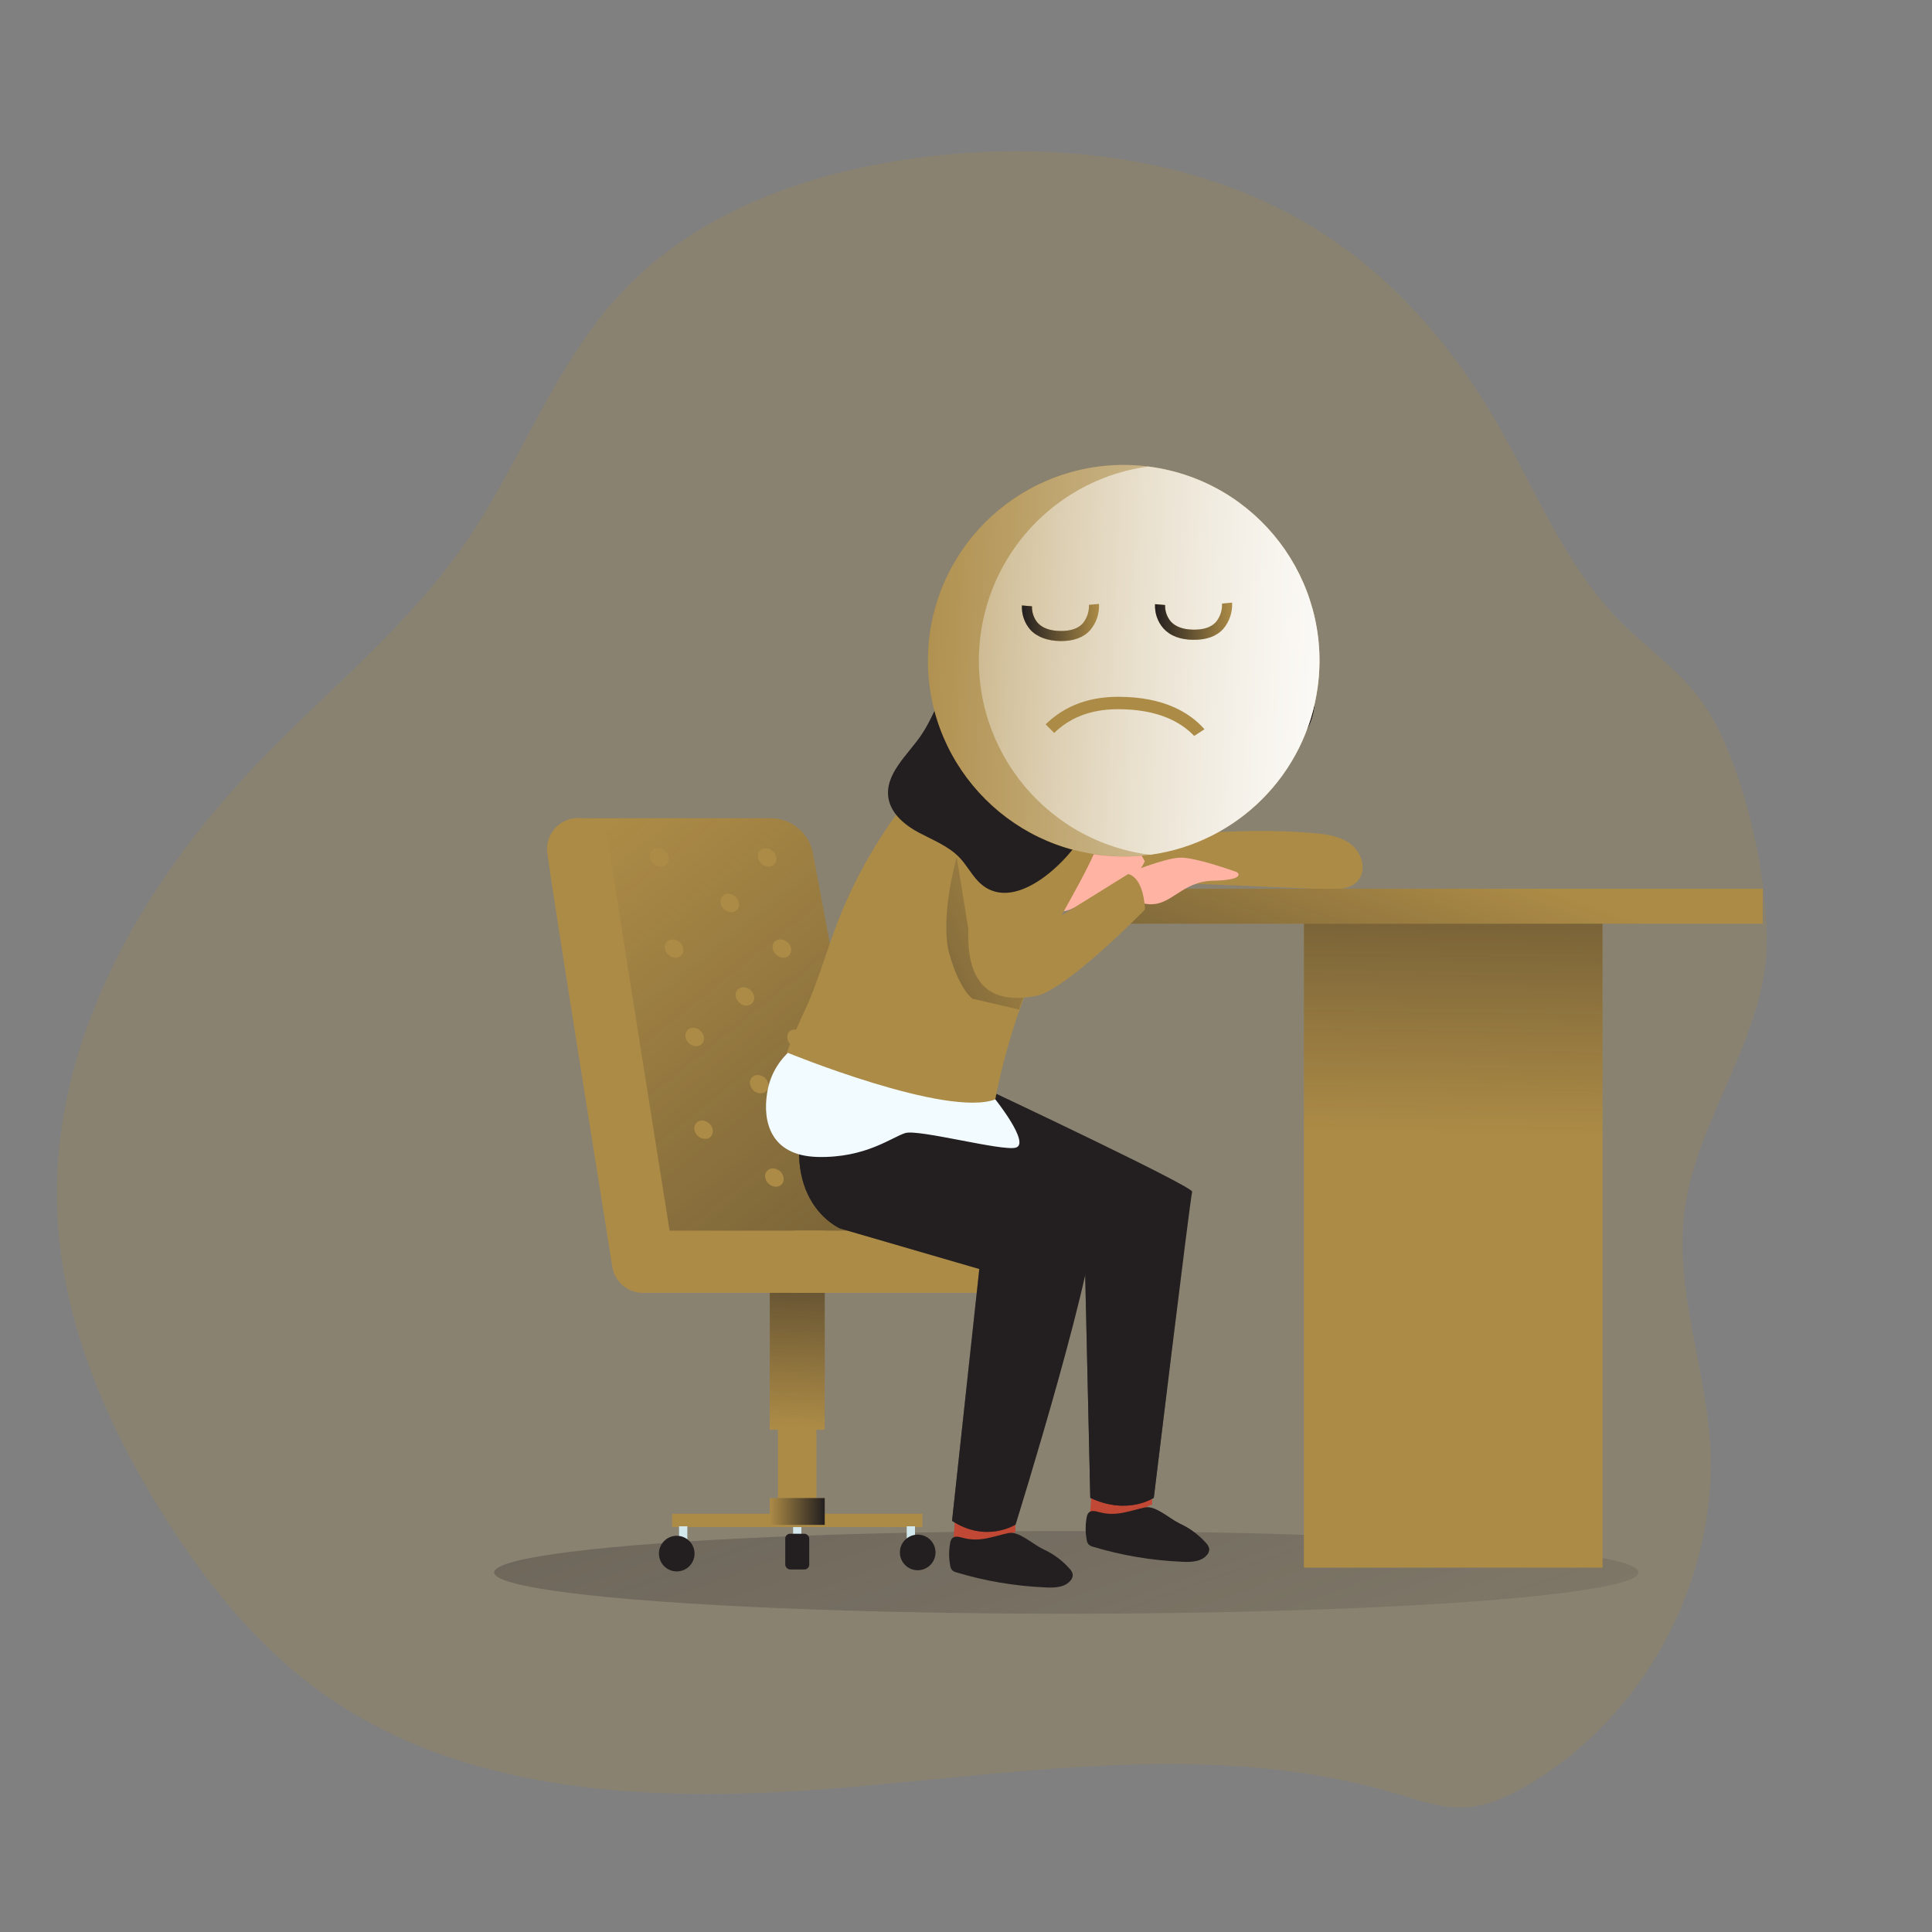 <svg transform="scale(1)" id="_0281_sad_face" xmlns="http://www.w3.org/2000/svg" xmlns:xlink="http://www.w3.org/1999/xlink" viewBox="0 0 500 500" class="show_show__wrapper__graphic__5Waiy "><rect x="0" y="0" width="500" height="500" fill="#808080" stroke="none"/><title>React</title><defs><style>.cls-1{clip-path:url(#clippath);}.cls-2{fill:none;}.cls-2,.cls-3,.cls-4,.cls-5,.cls-6,.cls-7,.cls-8,.cls-9,.cls-10,.cls-11,.cls-12,.cls-13,.cls-14,.cls-15,.cls-16,.cls-17,.cls-18,.cls-19,.cls-20,.cls-21,.cls-22,.cls-23,.cls-24,.cls-25{stroke-width:0px;}.cls-3{fill:url(#linear-gradient);}.cls-4{fill:url(#linear-gradient-11);}.cls-5{fill:url(#linear-gradient-12);}.cls-6{fill:url(#linear-gradient-13);}.cls-7{fill:url(#linear-gradient-10);}.cls-8{fill:url(#linear-gradient-14);}.cls-9{fill:url(#linear-gradient-4);}.cls-10{fill:url(#linear-gradient-2);}.cls-11{fill:url(#linear-gradient-3);}.cls-12{fill:url(#linear-gradient-8);}.cls-13{fill:url(#linear-gradient-9);}.cls-14{fill:url(#linear-gradient-7);}.cls-15{fill:url(#linear-gradient-5);}.cls-16{fill:url(#linear-gradient-6);}.cls-17{isolation:isolate;opacity:.24;}.cls-17,.cls-25{fill:#ac8b46;}.cls-18{fill:#f2fbff;}.cls-19{fill:#26265f;}.cls-20{fill:#231f20;}.cls-21{fill:#d2e8ec;}.cls-22{fill:#c14834;}.cls-23{fill:#b3d8dc;}.cls-24{fill:#ffb4a3;}</style><linearGradient id="linear-gradient" x1="319.31" y1="529.53" x2="93.7" y2="-108.92" gradientUnits="userSpaceOnUse"><stop offset="0" stop-color="#231f20" stop-opacity="0"></stop><stop offset="1" stop-color="#231f20"></stop></linearGradient><linearGradient id="linear-gradient-2" x1="847.56" y1="3844.1" x2="849.97" y2="3994.46" gradientTransform="translate(-471 4137.56) scale(1 -1)" xlink:href="#linear-gradient"></linearGradient><linearGradient id="linear-gradient-3" x1="847.27" y1="3916" x2="797.9" y2="3777.43" gradientTransform="translate(-471 4137.56) scale(1 -1)" xlink:href="#linear-gradient"></linearGradient><linearGradient id="linear-gradient-4" x1="676.75" y1="3768.41" x2="679.03" y2="3839.07" gradientTransform="translate(-471 4137.56) scale(1 -1)" xlink:href="#linear-gradient"></linearGradient><linearGradient id="linear-gradient-5" x1="670.22" y1="3746.4" x2="684.43" y2="3746.4" gradientTransform="translate(-471 4137.56) scale(1 -1)" xlink:href="#linear-gradient"></linearGradient><linearGradient id="linear-gradient-6" x1="644.56" y1="3907.9" x2="858.32" y2="3639.79" gradientTransform="translate(-494.09 4127.61) scale(1 -1)" xlink:href="#linear-gradient"></linearGradient><clipPath id="clippath"><path class="cls-2" d="M149.62,211.76h49.8c5.38,0,9.99,3.83,10.99,9.11l18.42,97.28h-55.56l-23.65-106.39Z"></path></clipPath><linearGradient id="linear-gradient-7" x1="793.11" y1="3818.48" x2="742.84" y2="3788.59" gradientTransform="translate(-494.09 4127.61) scale(1 -1)" xlink:href="#linear-gradient"></linearGradient><linearGradient id="linear-gradient-8" x1="768.13" y1="3802.32" x2="688.42" y2="3772.43" gradientTransform="translate(-494.09 4127.61) scale(1 -1)" xlink:href="#linear-gradient"></linearGradient><linearGradient id="linear-gradient-9" x1="767.1" y1="3894.23" x2="664.29" y2="3845.77" gradientTransform="translate(-494.09 4127.61) scale(1 -1)" xlink:href="#linear-gradient"></linearGradient><linearGradient id="linear-gradient-10" x1="749.84" y1="3903.01" x2="771.13" y2="3927.46" gradientTransform="translate(-494.09 4127.61) scale(1 -1)" xlink:href="#linear-gradient"></linearGradient><linearGradient id="linear-gradient-11" x1="376.68" y1="4079.05" x2="570.06" y2="4096.87" gradientTransform="translate(-687.61 4160.71) rotate(7.67) scale(1 -1)" gradientUnits="userSpaceOnUse"><stop offset="0" stop-color="#fff" stop-opacity="0"></stop><stop offset=".95" stop-color="#fff"></stop></linearGradient><linearGradient id="linear-gradient-12" x1="346.8" y1="4076.57" x2="515" y2="4092.07" xlink:href="#linear-gradient-11"></linearGradient><linearGradient id="linear-gradient-13" x1="-687.48" y1="-1074.86" x2="-667.51" y2="-1074.86" gradientTransform="translate(-358.05 1242.24) rotate(179.44) scale(1 -1)" xlink:href="#linear-gradient"></linearGradient><linearGradient id="linear-gradient-14" x1="-653.03" y1="-1074.86" x2="-633.06" y2="-1074.86" gradientTransform="translate(-358.05 1242.24) rotate(179.44) scale(1 -1)" xlink:href="#linear-gradient"></linearGradient></defs><g id="background"><path class="cls-17" d="M440.01,180.96c-5.87-7.85-14.15-13.48-21.01-20.48-14.06-14.34-21.55-33.66-31.61-51.04-10.58-18.29-24.47-34.93-41.87-46.94-30.37-20.98-69.43-26.39-106.07-21.9-29.12,3.56-58.64,13.75-78.69,35.19-17.45,18.69-25.95,43.91-40.5,64.94-14.98,21.66-35.98,38.31-54.12,57.35-29.57,30.93-52.62,71.21-51.38,114.04.78,28.51,12.38,55.83,27.56,80.02,10.79,17.18,23.69,33.35,40.08,45.32,38.42,28.03,89.88,29.13,137.23,25.08,47.35-4.05,96.15-11.99,141.71,1.65,6.07,1.82,12.25,4.04,18.57,3.53,5.16-.43,9.99-2.65,14.5-5.2,31.21-17.71,50.68-54.16,48.08-89.92-1.4-19.33-8.7-38.34-6.71-57.64,2.53-24.55,20.87-45.67,21.47-70.38.44-18.11-6.51-49.27-17.26-63.62Z"></path></g><ellipse class="cls-3" id="shadow" cx="275.99" cy="406.94" rx="148.1" ry="10.7"></ellipse><g id="character"><rect class="cls-25" x="337.45" y="237.84" width="77.29" height="167.87"></rect><rect class="cls-10" x="337.45" y="237.84" width="77.29" height="167.87"></rect><path class="cls-25" d="M339.67,215.58c3.52.29,7.23.78,10,2.96,2.77,2.17,4.09,6.61,1.82,9.31-1.93,2.33-5.46,2.4-8.5,2.27l-51.47-2.15c-4.18-.17-9.66-3.1-6.2-8,2.22-3.14,8.3-2.67,11.66-3.04,14.18-1.61,28.46-2.52,42.71-1.34Z"></path><path class="cls-24" d="M293.73,218.35c-9.89-1.09-18.8,6.05-19.89,15.95-.04.39-.07.78-.09,1.18,1.14.73,2.64.17,3.87-.4l8.02-3.69c4.21-1.93,8.78-4.23,10.63-8.5"></path><rect class="cls-25" x="287.11" y="230" width="169.08" height="9.06"></rect><rect class="cls-11" x="287.11" y="230" width="169.08" height="9.06"></rect><rect class="cls-21" x="205.26" y="395.1" width="2.14" height="3.43"></rect><rect class="cls-25" x="199.22" y="332.85" width="14.22" height="37.17"></rect><rect class="cls-9" x="199.22" y="332.85" width="14.22" height="37.17"></rect><rect class="cls-25" x="199.22" y="387.69" width="14.22" height="6.95"></rect><rect class="cls-25" x="201.34" y="369.82" width="9.95" height="18.08"></rect><rect class="cls-25" x="173.92" y="391.76" width="64.8" height="3.45"></rect><rect class="cls-15" x="199.22" y="387.69" width="14.22" height="6.95"></rect><rect class="cls-20" x="203.22" y="396.93" width="6.21" height="9.24" rx="1.25" ry="1.25"></rect><rect class="cls-21" x="175.74" y="395" width="2.14" height="4.67"></rect><rect class="cls-21" x="234.66" y="395" width="2.14" height="4.67"></rect><circle class="cls-20" cx="175.14" cy="402.07" r="4.61"></circle><circle class="cls-20" cx="237.5" cy="401.77" r="4.61"></circle><path class="cls-25" d="M149.62,211.76h49.81c5.37,0,9.98,3.83,10.96,9.11l20.16,107.5-57.99-4.83-22.94-111.78Z"></path><path class="cls-16" d="M149.62,211.76h49.81c5.37,0,9.98,3.83,10.96,9.11l20.16,107.5-57.99-4.83-22.94-111.78Z"></path><path class="cls-25" d="M212.04,334.59h-45.63c-3.95,0-7.32-2.86-7.95-6.76-16.88-105.7-16.88-107.21-16.88-108.02-.03-4.45,3.55-8.07,8-8.1,4.25-.03,7.79,3.25,8.09,7.5.51,4.21,9.22,59.17,15.62,99.28h38.77c4.45-.15,8.18,3.33,8.33,7.78s-3.33,8.18-7.78,8.33c-.19,0-.37,0-.56,0ZM157.62,219.27v.54c.06-.09.06-.27,0-.54Z"></path><g class="cls-1"><ellipse class="cls-25" cx="179.79" cy="268.38" rx="2.2" ry="2.59" transform="translate(-139.48 219.17) rotate(-47.42)"></ellipse><ellipse class="cls-25" cx="206.14" cy="268.78" rx="2.19" ry="2.58" transform="translate(-131.2 238.12) rotate(-47.32)"></ellipse><ellipse class="cls-25" cx="182.08" cy="292.37" rx="2.19" ry="2.58" transform="translate(-156.29 228.03) rotate(-47.32)"></ellipse><ellipse class="cls-23" cx="209.98" cy="292.37" rx="2.19" ry="2.58" transform="translate(-147.3 248.54) rotate(-47.32)"></ellipse><ellipse class="cls-25" cx="196.48" cy="280.58" rx="2.19" ry="2.58" transform="translate(-142.98 234.82) rotate(-47.32)"></ellipse><ellipse class="cls-25" cx="200.42" cy="304.75" rx="2.19" ry="2.58" transform="translate(-159.49 245.5) rotate(-47.32)"></ellipse><ellipse class="cls-25" cx="170.62" cy="221.89" rx="2.19" ry="2.58" transform="translate(-108.17 196.9) rotate(-47.32)"></ellipse><ellipse class="cls-25" cx="198.52" cy="221.89" rx="2.19" ry="2.58" transform="translate(-99.18 217.41) rotate(-47.32)"></ellipse><ellipse class="cls-25" cx="174.45" cy="245.48" rx="2.19" ry="2.58" transform="translate(-124.28 207.32) rotate(-47.32)"></ellipse><ellipse class="cls-25" cx="202.35" cy="245.48" rx="2.19" ry="2.58" transform="translate(-115.29 227.83) rotate(-47.32)"></ellipse><ellipse class="cls-25" cx="188.87" cy="233.69" rx="2.19" ry="2.58" transform="translate(-110.96 214.12) rotate(-47.32)"></ellipse><ellipse class="cls-25" cx="192.79" cy="257.87" rx="2.19" ry="2.58" transform="translate(-127.48 224.79) rotate(-47.32)"></ellipse></g><path class="cls-25" d="M260.7,334.59h-54.02c-4.45.15-8.18-3.33-8.33-7.78s3.33-8.18,7.78-8.33c.19,0,.37,0,.56,0h54.02c4.45-.15,8.18,3.33,8.33,7.78.15,4.45-3.33,8.18-7.78,8.33-.19,0-.37,0-.56,0Z"></path><path class="cls-19" d="M291.61,190.48c.4,2.9,1.15,5.8,1.45,8.7.64,6.35-1.15,13.21-5.89,17.5-4.74,4.29-12.64,5.19-17.51,1.05-2.18-2.05-3.82-4.61-4.75-7.46-5.92-15.58-1.19-34.61,11.36-45.59,4.44-3.87,18.53-11.38,20.36-.97.72,4.08-2.9,8.51-3.98,12.33-1.32,4.69-1.68,9.6-1.04,14.43Z"></path><path class="cls-22" d="M247.26,391.58l-.72,9.94c1.72,1.02,3.72,1.49,5.72,1.32,3.03-.38,9.08-6.59,10.54-6.29l-.06-2.96"></path><path class="cls-22" d="M282.64,384.48l-.72,9.94c1.72,1.02,3.72,1.49,5.72,1.33,3.03-.39,9.08-6.6,10.54-6.3l-.06-2.96"></path><path class="cls-20" d="M257.67,283s51.31,24.16,50.86,25.43-9.93,79.2-9.93,79.2c0,0-6.81,4.59-16.43,0l-1.51-65.53-62.02-8.91s-6.1-9.15-9.49-28.82c6.71-5.33,46.71-2,48.51-1.36Z"></path><path class="cls-14" d="M257.67,283s51.31,24.16,50.86,25.43-9.93,79.2-9.93,79.2c0,0-6.81,4.59-16.43,0l-1.51-65.53-62.02-8.91s-6.1-9.15-9.49-28.82c6.71-5.33,46.71-2,48.51-1.36Z"></path><path class="cls-20" d="M209.19,284.36s73.58,27.56,73.92,28.82c2.37,8.82-20.29,81.39-20.29,81.39,0,0-7.56,4.83-16.43-.97l7.05-65.18-36.05-10.5s-16.67-7.12-8.2-33.57Z"></path><path class="cls-12" d="M209.19,284.36s73.58,27.56,73.92,28.82c2.37,8.82-20.29,81.39-20.29,81.39,0,0-7.56,4.83-16.43-.97l7.05-65.18-36.05-10.5s-16.67-7.12-8.2-33.57Z"></path><path class="cls-25" d="M254.66,186.51c-5.71,4.08-10.63,9.81-14.99,14.71-9.14,10.28-16.51,22.01-21.81,34.7-3.13,7.55-5.33,15.56-8.52,23.25-.49,1.19-6.87,14.44-5.96,15.17,0,0,14.55,10.44,39.02,17.76,2.63.78,11.05,4.64,13.44,2.22,1.51-1.52,1.34-7.79,1.74-9.82.86-4.46,1.9-8.87,3.14-13.24,3.11-11.01,7.35-21.67,12.66-31.81,5.03-9.61,11.98-20.18,13.79-31.03,2.1-12.56-1.11-25.65-15.46-27.18-6.36-.68-12,1.64-17.05,5.25Z"></path><path class="cls-18" d="M257.58,284.51s9.17,11.46,5.29,12.5c-3.57.97-25.13-4.83-28.58-3.78s-10.22,6.48-22.65,6.19c-12.44-.3-14.22-9.41-13.13-16.38.56-4.03,2.46-7.75,5.4-10.56,0,0,41.07,16.81,53.68,12.04Z"></path><path class="cls-13" d="M265.39,256.63l-13.92-10.9-3.87-23.92s-4.53,15.95-1.86,25.23c2.68,9.29,5.93,11.42,5.93,11.42l12.09,2.81c.27-1.37,1.34-3.19,1.61-4.65Z"></path><path class="cls-24" d="M291.34,226.19s10.02-4.16,14.11-4.23,13.53,3.38,14.42,3.66,2.24,2.15-5.95,2.31c-8.2.16-10.7,6.66-16.85,6.05s-7.98-4.09-7.98-4.09"></path><path class="cls-25" d="M280.24,198.74l-7.73,39.56,19.44-12.09s3.87.33,4.39,9.15c0,0-20.29,20.82-28.15,22.37-35.71,7.06-6.04-58.38-6.04-58.38"></path><path class="cls-24" d="M328.77,190.8c-.91.88-11.45,10.93-16.95,14.01-5.5,3.08-14.5,5.43-16.9.8s-2.49-7.45-4.67-5.65c-2.08,1.95-4.01,4.04-5.8,6.26,0,0-7.43-1.93-9.72-7.34s.46-9.17.46-9.17c0,0,4.41,0,10.63-6.6,6.22-6.6,16.06-25.71,30.99-22.69,9.07,1.84,24.19,18.39,11.95,30.37Z"></path><path class="cls-20" d="M340.16,182.68c-.65,5.97-4.17,11.14-11.53,12.64-3.22.66-1.08-8.65-7.05-13.22-5.97-4.57-19.24,8.59-19.88,6.93s5.58-3.87,6.02-8.64-5.61-4.14-9.17-.46c-8.65,8.94-11.96,23.98-17.67,34.98-4.08,7.88-19,22.74-27.97,12.92-1.71-1.87-2.9-4.16-4.68-5.98-2.83-2.9-6.76-4.42-10.4-6.35s-7.15-4.83-7.88-8.8c-1.13-6.28,4.89-11.21,8.5-16.48,2.61-3.82,4.09-8.31,6.6-12.2,4.83-7.53,13.31-12.16,22.02-14.28,6.95-1.69,13.8-1.47,20.87-1.93,5.54-.38,8.48-2.24,13.78-3.87,10.53-3.3,21.91-2.11,30.57,5.12,5.57,4.93,8.48,12.2,7.87,19.62Z"></path><path class="cls-7" d="M340.16,182.68c-.65,5.97-4.17,11.14-11.53,12.64-3.22.66-1.08-8.65-7.05-13.22-5.97-4.57-19.24,8.59-19.88,6.93s5.58-3.87,6.02-8.64-5.61-4.14-9.17-.46c-8.65,8.94-11.96,23.98-17.67,34.98-4.08,7.88-19,22.74-27.97,12.92-1.71-1.87-2.9-4.16-4.68-5.98-2.83-2.9-6.76-4.42-10.4-6.35s-7.15-4.83-7.88-8.8c-1.13-6.28,4.89-11.21,8.5-16.48,2.61-3.82,4.09-8.31,6.6-12.2,4.83-7.53,13.31-12.16,22.02-14.28,6.95-1.69,13.8-1.47,20.87-1.93,5.54-.38,8.48-2.24,13.78-3.87,10.53-3.3,21.91-2.11,30.57,5.12,5.57,4.93,8.48,12.2,7.87,19.62Z"></path><circle class="cls-25" cx="290.81" cy="170.99" r="50.67"></circle><path class="cls-4" d="M341.02,177.74c-3.74,27.72-29.24,47.17-56.96,43.43-27.72-3.74-47.17-29.24-43.43-56.96,3.71-27.56,28.95-46.97,56.54-43.48l.41.06c27.72,3.73,47.18,29.22,43.45,56.95,0,0,0,.01,0,.02Z"></path><path class="cls-5" d="M341.02,177.74c-3.02,22.6-20.76,40.39-43.34,43.49l-.41-.06c-27.74-3.73-47.2-29.24-43.48-56.98,3.04-22.59,20.78-40.38,43.37-43.46l.41.06c27.72,3.73,47.18,29.22,43.45,56.95,0,0,0,0,0,0Z"></path><path class="cls-25" d="M311.73,188.72l-2.67,1.74c-3.54-3.7-9.49-6.89-19.59-6.92h-.14c-7.82,0-13.03,2.73-16.5,6.15l-2.22-2.22c3.99-3.92,9.91-7.14,18.72-7.14h.16c11.55.03,18.3,3.95,22.23,8.4Z"></path><path class="cls-25" d="M318.87,155.95c.13,2.49-.69,4.94-2.31,6.83-1.76,1.93-4.35,2.82-7.65,2.79-3.45,0-6.08-1.02-7.83-2.96-1.5-1.73-2.27-3.97-2.15-6.25l2.59.22c-.05,1.57.48,3.1,1.5,4.3,1.25,1.35,3.23,2.06,5.9,2.08s4.49-.63,5.72-1.93c1.13-1.35,1.71-3.07,1.62-4.83l2.6-.25Z"></path><path class="cls-6" d="M318.87,155.95c.13,2.49-.69,4.94-2.31,6.83-1.76,1.93-4.35,2.82-7.65,2.79-3.45,0-6.08-1.02-7.83-2.96-1.5-1.73-2.27-3.97-2.15-6.25l2.59.22c-.05,1.57.48,3.1,1.5,4.3,1.25,1.35,3.23,2.06,5.9,2.08s4.49-.63,5.72-1.93c1.13-1.35,1.71-3.07,1.62-4.83l2.6-.25Z"></path><path class="cls-25" d="M284.42,156.29c.14,2.49-.69,4.93-2.31,6.82-1.76,1.93-4.35,2.83-7.65,2.79s-6.08-1.02-7.83-2.95c-1.5-1.73-2.27-3.98-2.15-6.26l2.59.22c-.05,1.57.48,3.11,1.5,4.31,1.25,1.35,3.24,2.05,5.9,2.08s4.49-.64,5.72-1.93c1.12-1.36,1.7-3.08,1.63-4.83l2.59-.25Z"></path><path class="cls-8" d="M284.42,156.29c.14,2.49-.69,4.93-2.31,6.82-1.76,1.93-4.35,2.83-7.65,2.79s-6.08-1.02-7.83-2.95c-1.5-1.73-2.27-3.98-2.15-6.26l2.59.22c-.05,1.57.48,3.11,1.5,4.31,1.25,1.35,3.24,2.05,5.9,2.08s4.49-.64,5.72-1.93c1.12-1.36,1.7-3.08,1.63-4.83l2.59-.25Z"></path><rect class="cls-2" x="287.33" y="230.6" width="209.54" height="6.64"></rect><path class="cls-20" d="M305.28,394.27c2.65,1.2,5.01,2.96,6.93,5.15.39.4.65.92.75,1.47,0,.52-.18,1.03-.51,1.43-1.5,1.93-4.36,2.01-6.76,1.85-7.74-.34-15.4-1.64-22.82-3.87-.44-.1-.84-.32-1.17-.63-.27-.35-.43-.77-.47-1.21-.35-1.9-.35-3.84,0-5.74.05-.47.24-.91.55-1.27.66-.64,1.74-.37,2.63-.13,4.55,1.24,7.65-.29,11.93-1.2,2.63-.6,6.25,2.84,8.95,4.14Z"></path><path class="cls-20" d="M269.96,400.92c2.65,1.2,5.02,2.95,6.93,5.15.39.4.65.91.74,1.46.01.52-.17,1.03-.51,1.43-1.49,1.93-4.35,2.01-6.76,1.85-7.74-.34-15.4-1.64-22.82-3.87-.44-.11-.84-.32-1.17-.63-.27-.36-.43-.78-.47-1.22-.36-1.89-.36-3.84,0-5.73.05-.47.24-.91.54-1.27.67-.65,1.75-.38,2.64-.13,4.55,1.24,7.64-.3,11.93-1.21,2.63-.58,6.25,2.9,8.96,4.16Z"></path></g></svg>